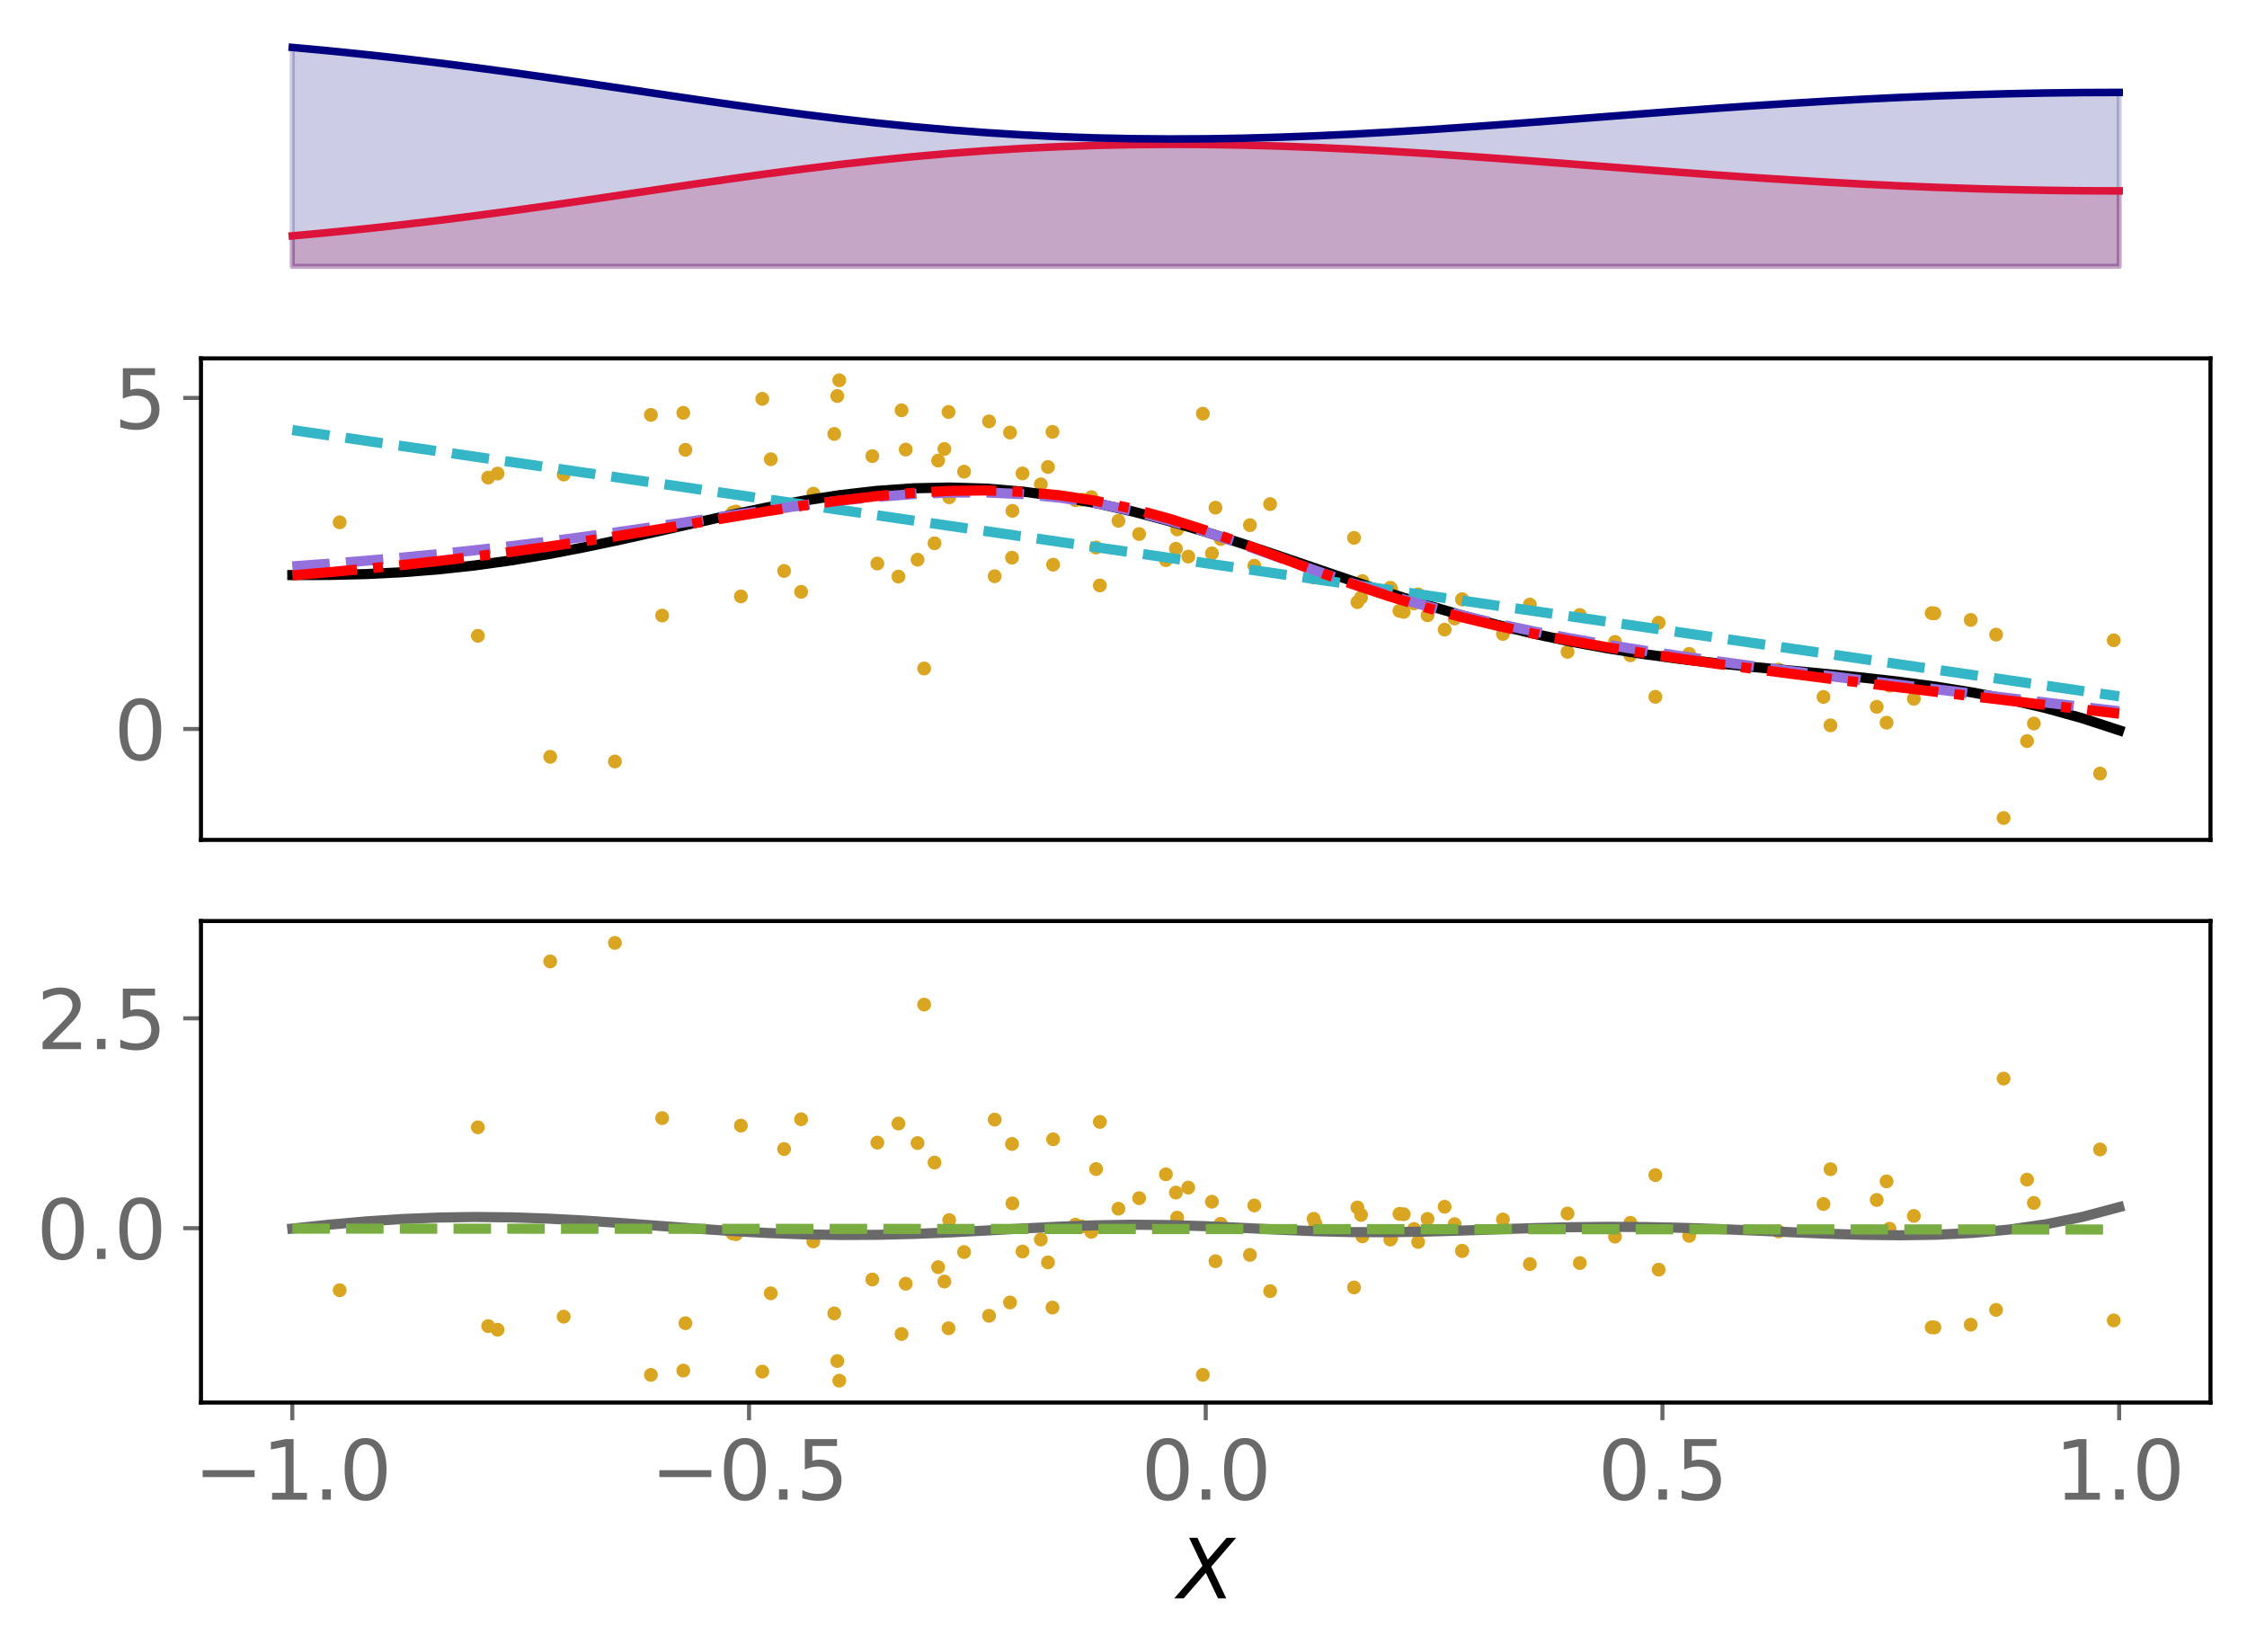 <?xml version="1.0" encoding="utf-8" standalone="no"?>
<!DOCTYPE svg PUBLIC "-//W3C//DTD SVG 1.1//EN"
  "http://www.w3.org/Graphics/SVG/1.1/DTD/svg11.dtd">
<svg xmlns:xlink="http://www.w3.org/1999/xlink" width="443.265pt" height="325.85pt" viewBox="0 0 443.265 325.85" xmlns="http://www.w3.org/2000/svg" version="1.1">
 <defs>
  <style type="text/css">*{stroke-linejoin: round; stroke-linecap: butt}</style>
 </defs>
 <g id="figure_1">
  <g id="patch_1">
   <path d="M 0 325.85 
L 443.265 325.85 
L 443.265 0 
L 0 0 
z
" style="fill: #ffffff"/>
  </g>
  <g id="axes_1">
   <g id="patch_2">
    <path d="M 39.645 54.696 
L 436.065 54.696 
L 436.065 7.2 
L 39.645 7.2 
z
" style="fill: #ffffff"/>
   </g>
   <g id="PolyCollection_1">
    <defs>
     <path id="m69bd13eb06" d="M 57.664 -273.313 
L 57.664 -279.321 
L 64.872 -279.988 
L 72.079 -280.718 
L 79.287 -281.513 
L 86.495 -282.371 
L 93.702 -283.288 
L 100.91 -284.257 
L 108.118 -285.271 
L 115.325 -286.318 
L 122.533 -287.386 
L 129.74 -288.461 
L 136.948 -289.527 
L 144.156 -290.57 
L 151.363 -291.574 
L 158.571 -292.525 
L 165.779 -293.412 
L 172.986 -294.223 
L 180.194 -294.951 
L 187.402 -295.588 
L 194.609 -296.13 
L 201.817 -296.575 
L 209.024 -296.921 
L 216.232 -297.169 
L 223.44 -297.321 
L 230.647 -297.378 
L 237.855 -297.347 
L 245.063 -297.23 
L 252.27 -297.034 
L 259.478 -296.765 
L 266.686 -296.43 
L 273.893 -296.037 
L 281.101 -295.593 
L 288.308 -295.109 
L 295.516 -294.592 
L 302.724 -294.053 
L 309.931 -293.499 
L 317.139 -292.941 
L 324.347 -292.386 
L 331.554 -291.843 
L 338.762 -291.319 
L 345.97 -290.82 
L 353.177 -290.353 
L 360.385 -289.922 
L 367.592 -289.532 
L 374.8 -289.187 
L 382.008 -288.889 
L 389.215 -288.642 
L 396.423 -288.447 
L 403.631 -288.306 
L 410.838 -288.221 
L 418.046 -288.194 
L 418.046 -273.313 
L 418.046 -273.313 
L 410.838 -273.313 
L 403.631 -273.313 
L 396.423 -273.313 
L 389.215 -273.313 
L 382.008 -273.313 
L 374.8 -273.313 
L 367.592 -273.313 
L 360.385 -273.313 
L 353.177 -273.313 
L 345.97 -273.313 
L 338.762 -273.313 
L 331.554 -273.313 
L 324.347 -273.313 
L 317.139 -273.313 
L 309.931 -273.313 
L 302.724 -273.313 
L 295.516 -273.313 
L 288.308 -273.313 
L 281.101 -273.313 
L 273.893 -273.313 
L 266.686 -273.313 
L 259.478 -273.313 
L 252.27 -273.313 
L 245.063 -273.313 
L 237.855 -273.313 
L 230.647 -273.313 
L 223.44 -273.313 
L 216.232 -273.313 
L 209.024 -273.313 
L 201.817 -273.313 
L 194.609 -273.313 
L 187.402 -273.313 
L 180.194 -273.313 
L 172.986 -273.313 
L 165.779 -273.313 
L 158.571 -273.313 
L 151.363 -273.313 
L 144.156 -273.313 
L 136.948 -273.313 
L 129.74 -273.313 
L 122.533 -273.313 
L 115.325 -273.313 
L 108.118 -273.313 
L 100.91 -273.313 
L 93.702 -273.313 
L 86.495 -273.313 
L 79.287 -273.313 
L 72.079 -273.313 
L 64.872 -273.313 
L 57.664 -273.313 
z
" style="stroke: #dc143c; stroke-opacity: 0.2"/>
    </defs>
    <g clip-path="url(#p0ca7d5547d)">
     <use xlink:href="#m69bd13eb06" x="0" y="325.85" style="fill: #dc143c; fill-opacity: 0.2; stroke: #dc143c; stroke-opacity: 0.2"/>
    </g>
   </g>
   <g id="PolyCollection_2">
    <defs>
     <path id="me4ac6c9526" d="M 57.664 -273.313 
L 57.664 -316.491 
L 64.872 -315.825 
L 72.079 -315.094 
L 79.287 -314.299 
L 86.495 -313.442 
L 93.702 -312.525 
L 100.91 -311.556 
L 108.118 -310.542 
L 115.325 -309.495 
L 122.533 -308.427 
L 129.74 -307.352 
L 136.948 -306.285 
L 144.156 -305.243 
L 151.363 -304.239 
L 158.571 -303.287 
L 165.779 -302.4 
L 172.986 -301.589 
L 180.194 -300.862 
L 187.402 -300.224 
L 194.609 -299.682 
L 201.817 -299.238 
L 209.024 -298.891 
L 216.232 -298.644 
L 223.44 -298.492 
L 230.647 -298.434 
L 237.855 -298.466 
L 245.063 -298.582 
L 252.27 -298.779 
L 259.478 -299.048 
L 266.686 -299.383 
L 273.893 -299.776 
L 281.101 -300.219 
L 288.308 -300.704 
L 295.516 -301.22 
L 302.724 -301.76 
L 309.931 -302.313 
L 317.139 -302.871 
L 324.347 -303.426 
L 331.554 -303.969 
L 338.762 -304.494 
L 345.97 -304.992 
L 353.177 -305.46 
L 360.385 -305.89 
L 367.592 -306.28 
L 374.8 -306.626 
L 382.008 -306.923 
L 389.215 -307.171 
L 396.423 -307.366 
L 403.631 -307.507 
L 410.838 -307.591 
L 418.046 -307.619 
L 418.046 -273.313 
L 418.046 -273.313 
L 410.838 -273.313 
L 403.631 -273.313 
L 396.423 -273.313 
L 389.215 -273.313 
L 382.008 -273.313 
L 374.8 -273.313 
L 367.592 -273.313 
L 360.385 -273.313 
L 353.177 -273.313 
L 345.97 -273.313 
L 338.762 -273.313 
L 331.554 -273.313 
L 324.347 -273.313 
L 317.139 -273.313 
L 309.931 -273.313 
L 302.724 -273.313 
L 295.516 -273.313 
L 288.308 -273.313 
L 281.101 -273.313 
L 273.893 -273.313 
L 266.686 -273.313 
L 259.478 -273.313 
L 252.27 -273.313 
L 245.063 -273.313 
L 237.855 -273.313 
L 230.647 -273.313 
L 223.44 -273.313 
L 216.232 -273.313 
L 209.024 -273.313 
L 201.817 -273.313 
L 194.609 -273.313 
L 187.402 -273.313 
L 180.194 -273.313 
L 172.986 -273.313 
L 165.779 -273.313 
L 158.571 -273.313 
L 151.363 -273.313 
L 144.156 -273.313 
L 136.948 -273.313 
L 129.74 -273.313 
L 122.533 -273.313 
L 115.325 -273.313 
L 108.118 -273.313 
L 100.91 -273.313 
L 93.702 -273.313 
L 86.495 -273.313 
L 79.287 -273.313 
L 72.079 -273.313 
L 64.872 -273.313 
L 57.664 -273.313 
z
" style="stroke: #000080; stroke-opacity: 0.2"/>
    </defs>
    <g clip-path="url(#p0ca7d5547d)">
     <use xlink:href="#me4ac6c9526" x="0" y="325.85" style="fill: #000080; fill-opacity: 0.2; stroke: #000080; stroke-opacity: 0.2"/>
    </g>
   </g>
   <g id="matplotlib.axis_1"/>
   <g id="matplotlib.axis_2"/>
   <g id="line2d_1">
    <path d="M 57.664 46.529 
L 64.872 45.862 
L 72.079 45.132 
L 79.287 44.337 
L 86.495 43.479 
L 93.702 42.562 
L 100.91 41.593 
L 108.118 40.579 
L 115.325 39.532 
L 122.533 38.464 
L 129.74 37.389 
L 136.948 36.323 
L 144.156 35.28 
L 151.363 34.276 
L 158.571 33.325 
L 165.779 32.438 
L 172.986 31.627 
L 180.194 30.899 
L 187.402 30.262 
L 194.609 29.72 
L 201.817 29.275 
L 209.024 28.929 
L 216.232 28.681 
L 223.44 28.529 
L 230.647 28.472 
L 237.855 28.503 
L 245.063 28.62 
L 252.27 28.816 
L 259.478 29.085 
L 266.686 29.42 
L 273.893 29.813 
L 281.101 30.257 
L 288.308 30.741 
L 295.516 31.258 
L 302.724 31.797 
L 309.931 32.351 
L 317.139 32.909 
L 324.347 33.464 
L 331.554 34.007 
L 338.762 34.531 
L 345.97 35.03 
L 353.177 35.497 
L 360.385 35.928 
L 367.592 36.318 
L 374.8 36.663 
L 382.008 36.961 
L 389.215 37.208 
L 396.423 37.403 
L 403.631 37.544 
L 410.838 37.629 
L 418.046 37.656 
" clip-path="url(#p0ca7d5547d)" style="fill: none; stroke: #dc143c; stroke-width: 1.5; stroke-linecap: square"/>
   </g>
   <g id="line2d_2">
    <path d="M 57.664 9.359 
L 64.872 10.025 
L 72.079 10.756 
L 79.287 11.551 
L 86.495 12.408 
L 93.702 13.325 
L 100.91 14.294 
L 108.118 15.308 
L 115.325 16.355 
L 122.533 17.423 
L 129.74 18.498 
L 136.948 19.565 
L 144.156 20.607 
L 151.363 21.611 
L 158.571 22.563 
L 165.779 23.45 
L 172.986 24.261 
L 180.194 24.988 
L 187.402 25.626 
L 194.609 26.168 
L 201.817 26.612 
L 209.024 26.959 
L 216.232 27.206 
L 223.44 27.358 
L 230.647 27.416 
L 237.855 27.384 
L 245.063 27.268 
L 252.27 27.071 
L 259.478 26.802 
L 266.686 26.467 
L 273.893 26.074 
L 281.101 25.631 
L 288.308 25.146 
L 295.516 24.63 
L 302.724 24.09 
L 309.931 23.537 
L 317.139 22.979 
L 324.347 22.424 
L 331.554 21.881 
L 338.762 21.356 
L 345.97 20.858 
L 353.177 20.39 
L 360.385 19.96 
L 367.592 19.57 
L 374.8 19.224 
L 382.008 18.927 
L 389.215 18.679 
L 396.423 18.484 
L 403.631 18.343 
L 410.838 18.259 
L 418.046 18.231 
" clip-path="url(#p0ca7d5547d)" style="fill: none; stroke: #000080; stroke-width: 1.5; stroke-linecap: square"/>
   </g>
  </g>
  <g id="axes_2">
   <g id="patch_3">
    <path d="M 39.645 165.688 
L 436.065 165.688 
L 436.065 70.696 
L 39.645 70.696 
z
" style="fill: #ffffff"/>
   </g>
   <g id="PathCollection_1">
    <defs>
     <path id="maf92c3c860" d="M 0 0.866 
C 0.23 0.866 0.45 0.775 0.612 0.612 
C 0.775 0.45 0.866 0.23 0.866 0 
C 0.866 -0.23 0.775 -0.45 0.612 -0.612 
C 0.45 -0.775 0.23 -0.866 0 -0.866 
C -0.23 -0.866 -0.45 -0.775 -0.612 -0.612 
C -0.775 -0.45 -0.866 -0.23 -0.866 0 
C -0.866 0.23 -0.775 0.45 -0.612 0.612 
C -0.45 0.775 -0.23 0.866 0 0.866 
z
" style="stroke: #daa520"/>
    </defs>
    <g clip-path="url(#p91555610b4)">
     <use xlink:href="#maf92c3c860" x="186.298" y="88.571" style="fill: #daa520; stroke: #daa520"/>
     <use xlink:href="#maf92c3c860" x="146.156" y="117.652" style="fill: #daa520; stroke: #daa520"/>
     <use xlink:href="#maf92c3c860" x="234.411" y="109.795" style="fill: #daa520; stroke: #daa520"/>
     <use xlink:href="#maf92c3c860" x="213.434" y="98.594" style="fill: #daa520; stroke: #daa520"/>
     <use xlink:href="#maf92c3c860" x="177.236" y="113.74" style="fill: #daa520; stroke: #daa520"/>
     <use xlink:href="#maf92c3c860" x="199.248" y="85.329" style="fill: #daa520; stroke: #daa520"/>
     <use xlink:href="#maf92c3c860" x="229.996" y="110.504" style="fill: #daa520; stroke: #daa520"/>
     <use xlink:href="#maf92c3c860" x="178.672" y="88.691" style="fill: #daa520; stroke: #daa520"/>
     <use xlink:href="#maf92c3c860" x="232.225" y="104.438" style="fill: #daa520; stroke: #daa520"/>
     <use xlink:href="#maf92c3c860" x="185.067" y="90.858" style="fill: #daa520; stroke: #daa520"/>
     <use xlink:href="#maf92c3c860" x="240.804" y="106.334" style="fill: #daa520; stroke: #daa520"/>
     <use xlink:href="#maf92c3c860" x="154.679" y="112.632" style="fill: #daa520; stroke: #daa520"/>
     <use xlink:href="#maf92c3c860" x="206.734" y="92.124" style="fill: #daa520; stroke: #daa520"/>
     <use xlink:href="#maf92c3c860" x="247.434" y="111.607" style="fill: #daa520; stroke: #daa520"/>
     <use xlink:href="#maf92c3c860" x="377.546" y="137.856" style="fill: #daa520; stroke: #daa520"/>
     <use xlink:href="#maf92c3c860" x="128.401" y="81.841" style="fill: #daa520; stroke: #daa520"/>
     <use xlink:href="#maf92c3c860" x="160.446" y="97.385" style="fill: #daa520; stroke: #daa520"/>
     <use xlink:href="#maf92c3c860" x="205.317" y="95.543" style="fill: #daa520; stroke: #daa520"/>
     <use xlink:href="#maf92c3c860" x="259.137" y="113.922" style="fill: #daa520; stroke: #daa520"/>
     <use xlink:href="#maf92c3c860" x="190.182" y="93.047" style="fill: #daa520; stroke: #daa520"/>
     <use xlink:href="#maf92c3c860" x="359.718" y="137.492" style="fill: #daa520; stroke: #daa520"/>
     <use xlink:href="#maf92c3c860" x="177.846" y="80.937" style="fill: #daa520; stroke: #daa520"/>
     <use xlink:href="#maf92c3c860" x="215.287" y="98.07" style="fill: #daa520; stroke: #daa520"/>
     <use xlink:href="#maf92c3c860" x="145.197" y="100.909" style="fill: #daa520; stroke: #daa520"/>
     <use xlink:href="#maf92c3c860" x="381.064" y="120.951" style="fill: #daa520; stroke: #daa520"/>
     <use xlink:href="#maf92c3c860" x="184.353" y="107.175" style="fill: #daa520; stroke: #daa520"/>
     <use xlink:href="#maf92c3c860" x="134.793" y="81.44" style="fill: #daa520; stroke: #daa520"/>
     <use xlink:href="#maf92c3c860" x="388.767" y="122.294" style="fill: #daa520; stroke: #daa520"/>
     <use xlink:href="#maf92c3c860" x="372.164" y="142.567" style="fill: #daa520; stroke: #daa520"/>
     <use xlink:href="#maf92c3c860" x="220.632" y="102.739" style="fill: #daa520; stroke: #daa520"/>
     <use xlink:href="#maf92c3c860" x="401.217" y="142.731" style="fill: #daa520; stroke: #daa520"/>
     <use xlink:href="#maf92c3c860" x="165.175" y="78.12" style="fill: #daa520; stroke: #daa520"/>
     <use xlink:href="#maf92c3c860" x="199.641" y="110.013" style="fill: #daa520; stroke: #daa520"/>
     <use xlink:href="#maf92c3c860" x="182.305" y="131.871" style="fill: #daa520; stroke: #daa520"/>
     <use xlink:href="#maf92c3c860" x="350.86" y="132.086" style="fill: #daa520; stroke: #daa520"/>
     <use xlink:href="#maf92c3c860" x="164.578" y="85.608" style="fill: #daa520; stroke: #daa520"/>
     <use xlink:href="#maf92c3c860" x="267.774" y="118.782" style="fill: #daa520; stroke: #daa520"/>
     <use xlink:href="#maf92c3c860" x="152.053" y="90.595" style="fill: #daa520; stroke: #daa520"/>
     <use xlink:href="#maf92c3c860" x="381.597" y="120.992" style="fill: #daa520; stroke: #daa520"/>
     <use xlink:href="#maf92c3c860" x="286.949" y="122.017" style="fill: #daa520; stroke: #daa520"/>
     <use xlink:href="#maf92c3c860" x="207.746" y="111.39" style="fill: #daa520; stroke: #daa520"/>
     <use xlink:href="#maf92c3c860" x="130.624" y="121.429" style="fill: #daa520; stroke: #daa520"/>
     <use xlink:href="#maf92c3c860" x="274.441" y="116.241" style="fill: #daa520; stroke: #daa520"/>
     <use xlink:href="#maf92c3c860" x="268.495" y="117.877" style="fill: #daa520; stroke: #daa520"/>
     <use xlink:href="#maf92c3c860" x="155.059" y="99.812" style="fill: #daa520; stroke: #daa520"/>
     <use xlink:href="#maf92c3c860" x="288.458" y="118.238" style="fill: #daa520; stroke: #daa520"/>
     <use xlink:href="#maf92c3c860" x="201.709" y="93.392" style="fill: #daa520; stroke: #daa520"/>
     <use xlink:href="#maf92c3c860" x="239.78" y="100.146" style="fill: #daa520; stroke: #daa520"/>
     <use xlink:href="#maf92c3c860" x="216.227" y="108.013" style="fill: #daa520; stroke: #daa520"/>
     <use xlink:href="#maf92c3c860" x="173.072" y="111.169" style="fill: #daa520; stroke: #daa520"/>
     <use xlink:href="#maf92c3c860" x="231.97" y="108.255" style="fill: #daa520; stroke: #daa520"/>
     <use xlink:href="#maf92c3c860" x="278.944" y="119.028" style="fill: #daa520; stroke: #daa520"/>
     <use xlink:href="#maf92c3c860" x="158.034" y="116.753" style="fill: #daa520; stroke: #daa520"/>
     <use xlink:href="#maf92c3c860" x="250.556" y="99.443" style="fill: #daa520; stroke: #daa520"/>
     <use xlink:href="#maf92c3c860" x="224.718" y="105.345" style="fill: #daa520; stroke: #daa520"/>
     <use xlink:href="#maf92c3c860" x="393.768" y="125.193" style="fill: #daa520; stroke: #daa520"/>
     <use xlink:href="#maf92c3c860" x="144.526" y="101.129" style="fill: #daa520; stroke: #daa520"/>
     <use xlink:href="#maf92c3c860" x="333.218" y="128.991" style="fill: #daa520; stroke: #daa520"/>
     <use xlink:href="#maf92c3c860" x="296.478" y="125.056" style="fill: #daa520; stroke: #daa520"/>
     <use xlink:href="#maf92c3c860" x="187.247" y="98.1" style="fill: #daa520; stroke: #daa520"/>
     <use xlink:href="#maf92c3c860" x="207.624" y="85.189" style="fill: #daa520; stroke: #daa520"/>
     <use xlink:href="#maf92c3c860" x="361.1" y="143.085" style="fill: #daa520; stroke: #daa520"/>
     <use xlink:href="#maf92c3c860" x="67.008" y="103.037" style="fill: #daa520; stroke: #daa520"/>
     <use xlink:href="#maf92c3c860" x="281.613" y="121.377" style="fill: #daa520; stroke: #daa520"/>
     <use xlink:href="#maf92c3c860" x="246.574" y="103.593" style="fill: #daa520; stroke: #daa520"/>
     <use xlink:href="#maf92c3c860" x="284.981" y="124.202" style="fill: #daa520; stroke: #daa520"/>
     <use xlink:href="#maf92c3c860" x="318.594" y="126.629" style="fill: #daa520; stroke: #daa520"/>
     <use xlink:href="#maf92c3c860" x="165.562" y="75.014" style="fill: #daa520; stroke: #daa520"/>
     <use xlink:href="#maf92c3c860" x="414.274" y="152.598" style="fill: #daa520; stroke: #daa520"/>
     <use xlink:href="#maf92c3c860" x="237.279" y="81.605" style="fill: #daa520; stroke: #daa520"/>
     <use xlink:href="#maf92c3c860" x="195.102" y="83.128" style="fill: #daa520; stroke: #daa520"/>
     <use xlink:href="#maf92c3c860" x="267.115" y="106.107" style="fill: #daa520; stroke: #daa520"/>
     <use xlink:href="#maf92c3c860" x="98.157" y="93.42" style="fill: #daa520; stroke: #daa520"/>
     <use xlink:href="#maf92c3c860" x="268.763" y="114.627" style="fill: #daa520; stroke: #daa520"/>
     <use xlink:href="#maf92c3c860" x="216.967" y="115.49" style="fill: #daa520; stroke: #daa520"/>
     <use xlink:href="#maf92c3c860" x="196.223" y="113.676" style="fill: #daa520; stroke: #daa520"/>
     <use xlink:href="#maf92c3c860" x="279.759" y="117.249" style="fill: #daa520; stroke: #daa520"/>
     <use xlink:href="#maf92c3c860" x="321.625" y="129.269" style="fill: #daa520; stroke: #daa520"/>
     <use xlink:href="#maf92c3c860" x="94.27" y="125.422" style="fill: #daa520; stroke: #daa520"/>
     <use xlink:href="#maf92c3c860" x="199.717" y="100.772" style="fill: #daa520; stroke: #daa520"/>
     <use xlink:href="#maf92c3c860" x="288.408" y="118.237" style="fill: #daa520; stroke: #daa520"/>
     <use xlink:href="#maf92c3c860" x="164.827" y="98.301" style="fill: #daa520; stroke: #daa520"/>
     <use xlink:href="#maf92c3c860" x="326.555" y="137.462" style="fill: #daa520; stroke: #daa520"/>
     <use xlink:href="#maf92c3c860" x="309.229" y="128.588" style="fill: #daa520; stroke: #daa520"/>
     <use xlink:href="#maf92c3c860" x="96.307" y="94.223" style="fill: #daa520; stroke: #daa520"/>
     <use xlink:href="#maf92c3c860" x="150.378" y="78.679" style="fill: #daa520; stroke: #daa520"/>
     <use xlink:href="#maf92c3c860" x="187.114" y="81.269" style="fill: #daa520; stroke: #daa520"/>
     <use xlink:href="#maf92c3c860" x="370.222" y="139.439" style="fill: #daa520; stroke: #daa520"/>
     <use xlink:href="#maf92c3c860" x="108.539" y="149.294" style="fill: #daa520; stroke: #daa520"/>
     <use xlink:href="#maf92c3c860" x="372.746" y="135.275" style="fill: #daa520; stroke: #daa520"/>
     <use xlink:href="#maf92c3c860" x="311.651" y="121.32" style="fill: #daa520; stroke: #daa520"/>
     <use xlink:href="#maf92c3c860" x="135.213" y="88.741" style="fill: #daa520; stroke: #daa520"/>
     <use xlink:href="#maf92c3c860" x="276.913" y="120.707" style="fill: #daa520; stroke: #daa520"/>
     <use xlink:href="#maf92c3c860" x="395.252" y="161.37" style="fill: #daa520; stroke: #daa520"/>
     <use xlink:href="#maf92c3c860" x="121.304" y="150.219" style="fill: #daa520; stroke: #daa520"/>
     <use xlink:href="#maf92c3c860" x="399.871" y="146.19" style="fill: #daa520; stroke: #daa520"/>
     <use xlink:href="#maf92c3c860" x="259.464" y="113.314" style="fill: #daa520; stroke: #daa520"/>
     <use xlink:href="#maf92c3c860" x="111.198" y="93.621" style="fill: #daa520; stroke: #daa520"/>
     <use xlink:href="#maf92c3c860" x="181.002" y="110.408" style="fill: #daa520; stroke: #daa520"/>
     <use xlink:href="#maf92c3c860" x="327.206" y="122.844" style="fill: #daa520; stroke: #daa520"/>
     <use xlink:href="#maf92c3c860" x="416.976" y="126.308" style="fill: #daa520; stroke: #daa520"/>
     <use xlink:href="#maf92c3c860" x="276.064" y="120.506" style="fill: #daa520; stroke: #daa520"/>
     <use xlink:href="#maf92c3c860" x="172.084" y="89.976" style="fill: #daa520; stroke: #daa520"/>
     <use xlink:href="#maf92c3c860" x="274.268" y="115.937" style="fill: #daa520; stroke: #daa520"/>
     <use xlink:href="#maf92c3c860" x="239.075" y="109.161" style="fill: #daa520; stroke: #daa520"/>
     <use xlink:href="#maf92c3c860" x="301.797" y="119.26" style="fill: #daa520; stroke: #daa520"/>
     <use xlink:href="#maf92c3c860" x="212.157" y="98.684" style="fill: #daa520; stroke: #daa520"/>
    </g>
   </g>
   <g id="matplotlib.axis_3"/>
   <g id="matplotlib.axis_4">
    <g id="ytick_1">
     <g id="line2d_3">
      <defs>
       <path id="me420d504cd" d="M 0 0 
L -3.5 0 
" style="stroke: #696969; stroke-width: 0.8"/>
      </defs>
      <g>
       <use xlink:href="#me420d504cd" x="39.645" y="143.809" style="fill: #696969; stroke: #696969; stroke-width: 0.8"/>
      </g>
     </g>
     <g id="text_1">
      <!-- 0 -->
      <g style="fill: #696969" transform="translate(22.465 149.887) scale(0.16 -0.16)">
       <defs>
        <path id="DejaVuSans-30" d="M 2034 4250 
Q 1547 4250 1301 3770 
Q 1056 3291 1056 2328 
Q 1056 1369 1301 889 
Q 1547 409 2034 409 
Q 2525 409 2770 889 
Q 3016 1369 3016 2328 
Q 3016 3291 2770 3770 
Q 2525 4250 2034 4250 
z
M 2034 4750 
Q 2819 4750 3233 4129 
Q 3647 3509 3647 2328 
Q 3647 1150 3233 529 
Q 2819 -91 2034 -91 
Q 1250 -91 836 529 
Q 422 1150 422 2328 
Q 422 3509 836 4129 
Q 1250 4750 2034 4750 
z
" transform="scale(0.016)"/>
       </defs>
       <use xlink:href="#DejaVuSans-30"/>
      </g>
     </g>
    </g>
    <g id="ytick_2">
     <g id="line2d_4">
      <g>
       <use xlink:href="#me420d504cd" x="39.645" y="78.499" style="fill: #696969; stroke: #696969; stroke-width: 0.8"/>
      </g>
     </g>
     <g id="text_2">
      <!-- 5 -->
      <g style="fill: #696969" transform="translate(22.465 84.578) scale(0.16 -0.16)">
       <defs>
        <path id="DejaVuSans-35" d="M 691 4666 
L 3169 4666 
L 3169 4134 
L 1269 4134 
L 1269 2991 
Q 1406 3038 1543 3061 
Q 1681 3084 1819 3084 
Q 2600 3084 3056 2656 
Q 3513 2228 3513 1497 
Q 3513 744 3044 326 
Q 2575 -91 1722 -91 
Q 1428 -91 1123 -41 
Q 819 9 494 109 
L 494 744 
Q 775 591 1075 516 
Q 1375 441 1709 441 
Q 2250 441 2565 725 
Q 2881 1009 2881 1497 
Q 2881 1984 2565 2268 
Q 2250 2553 1709 2553 
Q 1456 2553 1204 2497 
Q 953 2441 691 2322 
L 691 4666 
z
" transform="scale(0.016)"/>
       </defs>
       <use xlink:href="#DejaVuSans-35"/>
      </g>
     </g>
    </g>
   </g>
   <g id="line2d_5">
    <path d="M 57.664 113.441 
L 64.872 113.424 
L 72.079 113.251 
L 79.287 112.892 
L 86.495 112.325 
L 93.702 111.539 
L 100.91 110.536 
L 108.118 109.33 
L 115.325 107.947 
L 122.533 106.428 
L 129.74 104.823 
L 136.948 103.189 
L 144.156 101.591 
L 151.363 100.094 
L 158.571 98.762 
L 165.779 97.657 
L 172.986 96.83 
L 180.194 96.324 
L 187.402 96.171 
L 194.609 96.389 
L 201.817 96.984 
L 209.024 97.948 
L 216.232 99.262 
L 223.44 100.893 
L 230.647 102.801 
L 237.855 104.934 
L 245.063 107.238 
L 252.27 109.653 
L 259.478 112.118 
L 266.686 114.574 
L 273.893 116.966 
L 281.101 119.245 
L 288.308 121.37 
L 295.516 123.312 
L 302.724 125.052 
L 309.931 126.583 
L 317.139 127.908 
L 324.347 129.042 
L 331.554 130.011 
L 338.762 130.846 
L 345.97 131.586 
L 353.177 132.274 
L 360.385 132.958 
L 367.592 133.685 
L 374.8 134.506 
L 382.008 135.47 
L 389.215 136.626 
L 396.423 138.022 
L 403.631 139.701 
L 410.838 141.704 
L 418.046 144.065 
" clip-path="url(#p91555610b4)" style="fill: none; stroke: #000000; stroke-width: 2; stroke-linecap: square"/>
   </g>
   <g id="line2d_6">
    <path d="M 57.664 84.837 
L 64.872 85.887 
L 72.079 86.938 
L 79.287 87.989 
L 86.495 89.039 
L 93.702 90.09 
L 100.91 91.14 
L 108.118 92.191 
L 115.325 93.242 
L 122.533 94.292 
L 129.74 95.343 
L 136.948 96.394 
L 144.156 97.444 
L 151.363 98.495 
L 158.571 99.545 
L 165.779 100.596 
L 172.986 101.647 
L 180.194 102.697 
L 187.402 103.748 
L 194.609 104.799 
L 201.817 105.849 
L 209.024 106.9 
L 216.232 107.95 
L 223.44 109.001 
L 230.647 110.052 
L 237.855 111.102 
L 245.063 112.153 
L 252.27 113.204 
L 259.478 114.254 
L 266.686 115.305 
L 273.893 116.355 
L 281.101 117.406 
L 288.308 118.457 
L 295.516 119.507 
L 302.724 120.558 
L 309.931 121.609 
L 317.139 122.659 
L 324.347 123.71 
L 331.554 124.76 
L 338.762 125.811 
L 345.97 126.862 
L 353.177 127.912 
L 360.385 128.963 
L 367.592 130.014 
L 374.8 131.064 
L 382.008 132.115 
L 389.215 133.165 
L 396.423 134.216 
L 403.631 135.267 
L 410.838 136.317 
L 418.046 137.368 
" clip-path="url(#p91555610b4)" style="fill: none; stroke-dasharray: 7.4,3.2; stroke-dashoffset: 0; stroke: #34b6c6; stroke-width: 2"/>
   </g>
   <g id="line2d_7">
    <path d="M 57.664 111.727 
L 64.872 111.207 
L 72.079 110.633 
L 79.287 110.001 
L 86.495 109.308 
L 93.702 108.55 
L 100.91 107.727 
L 108.118 106.838 
L 115.325 105.887 
L 122.533 104.882 
L 129.74 103.833 
L 136.948 102.758 
L 144.156 101.681 
L 151.363 100.63 
L 158.571 99.642 
L 165.779 98.757 
L 172.986 98.018 
L 180.194 97.474 
L 187.402 97.171 
L 194.609 97.157 
L 201.817 97.478 
L 209.024 98.172 
L 216.232 99.269 
L 223.44 100.776 
L 230.647 102.672 
L 237.855 104.899 
L 245.063 107.366 
L 252.27 109.956 
L 259.478 112.549 
L 266.686 115.042 
L 273.893 117.363 
L 281.101 119.476 
L 288.308 121.373 
L 295.516 123.068 
L 302.724 124.585 
L 309.931 125.952 
L 317.139 127.199 
L 324.347 128.35 
L 331.554 129.428 
L 338.762 130.448 
L 345.97 131.427 
L 353.177 132.374 
L 360.385 133.298 
L 367.592 134.205 
L 374.8 135.099 
L 382.008 135.985 
L 389.215 136.863 
L 396.423 137.735 
L 403.631 138.601 
L 410.838 139.46 
L 418.046 140.313 
" clip-path="url(#p91555610b4)" style="fill: none; stroke-dasharray: 7.4,3.2; stroke-dashoffset: 0; stroke: #9370db; stroke-width: 2"/>
   </g>
   <g id="line2d_8">
    <path d="M 57.664 113.5 
L 64.872 112.882 
L 72.079 112.207 
L 79.287 111.469 
L 86.495 110.666 
L 93.702 109.794 
L 100.91 108.852 
L 108.118 107.841 
L 115.325 106.763 
L 122.533 105.627 
L 129.74 104.445 
L 136.948 103.235 
L 144.156 102.022 
L 151.363 100.838 
L 158.571 99.721 
L 165.779 98.713 
L 172.986 97.862 
L 180.194 97.217 
L 187.402 96.83 
L 194.609 96.751 
L 201.817 97.029 
L 209.024 97.706 
L 216.232 98.812 
L 223.44 100.355 
L 230.647 102.312 
L 237.855 104.623 
L 245.063 107.19 
L 252.27 109.887 
L 259.478 112.588 
L 266.686 115.182 
L 273.893 117.593 
L 281.101 119.782 
L 288.308 121.741 
L 295.516 123.484 
L 302.724 125.037 
L 309.931 126.432 
L 317.139 127.697 
L 324.347 128.861 
L 331.554 129.945 
L 338.762 130.97 
L 345.97 131.949 
L 353.177 132.895 
L 360.385 133.816 
L 367.592 134.719 
L 374.8 135.609 
L 382.008 136.49 
L 389.215 137.362 
L 396.423 138.228 
L 403.631 139.087 
L 410.838 139.939 
L 418.046 140.785 
" clip-path="url(#p91555610b4)" style="fill: none; stroke-dasharray: 12.8,3.2,2,3.2; stroke-dashoffset: 0; stroke: #ff0000; stroke-width: 2"/>
   </g>
   <g id="patch_4">
    <path d="M 39.645 165.688 
L 39.645 70.696 
" style="fill: none; stroke: #000000; stroke-width: 0.8; stroke-linejoin: miter; stroke-linecap: square"/>
   </g>
   <g id="patch_5">
    <path d="M 436.065 165.688 
L 436.065 70.696 
" style="fill: none; stroke: #000000; stroke-width: 0.8; stroke-linejoin: miter; stroke-linecap: square"/>
   </g>
   <g id="patch_6">
    <path d="M 39.645 165.688 
L 436.065 165.688 
" style="fill: none; stroke: #000000; stroke-width: 0.8; stroke-linejoin: miter; stroke-linecap: square"/>
   </g>
   <g id="patch_7">
    <path d="M 39.645 70.696 
L 436.065 70.696 
" style="fill: none; stroke: #000000; stroke-width: 0.8; stroke-linejoin: miter; stroke-linecap: square"/>
   </g>
  </g>
  <g id="axes_3">
   <g id="patch_8">
    <path d="M 39.645 276.68 
L 436.065 276.68 
L 436.065 181.688 
L 39.645 181.688 
z
" style="fill: #ffffff"/>
   </g>
   <g id="PathCollection_2">
    <g clip-path="url(#p90f5eba331)">
     <use xlink:href="#maf92c3c860" x="186.298" y="252.805" style="fill: #daa520; stroke: #daa520"/>
     <use xlink:href="#maf92c3c860" x="146.156" y="222.048" style="fill: #daa520; stroke: #daa520"/>
     <use xlink:href="#maf92c3c860" x="234.411" y="234.279" style="fill: #daa520; stroke: #daa520"/>
     <use xlink:href="#maf92c3c860" x="213.434" y="241.95" style="fill: #daa520; stroke: #daa520"/>
     <use xlink:href="#maf92c3c860" x="177.236" y="221.638" style="fill: #daa520; stroke: #daa520"/>
     <use xlink:href="#maf92c3c860" x="199.248" y="256.935" style="fill: #daa520; stroke: #daa520"/>
     <use xlink:href="#maf92c3c860" x="229.996" y="231.655" style="fill: #daa520; stroke: #daa520"/>
     <use xlink:href="#maf92c3c860" x="178.672" y="253.24" style="fill: #daa520; stroke: #daa520"/>
     <use xlink:href="#maf92c3c860" x="232.225" y="240.196" style="fill: #daa520; stroke: #daa520"/>
     <use xlink:href="#maf92c3c860" x="185.067" y="249.974" style="fill: #daa520; stroke: #daa520"/>
     <use xlink:href="#maf92c3c860" x="240.804" y="241.416" style="fill: #daa520; stroke: #daa520"/>
     <use xlink:href="#maf92c3c860" x="154.679" y="226.669" style="fill: #daa520; stroke: #daa520"/>
     <use xlink:href="#maf92c3c860" x="206.734" y="249.03" style="fill: #daa520; stroke: #daa520"/>
     <use xlink:href="#maf92c3c860" x="247.434" y="237.799" style="fill: #daa520; stroke: #daa520"/>
     <use xlink:href="#maf92c3c860" x="377.546" y="239.863" style="fill: #daa520; stroke: #daa520"/>
     <use xlink:href="#maf92c3c860" x="128.401" y="271.221" style="fill: #daa520; stroke: #daa520"/>
     <use xlink:href="#maf92c3c860" x="160.446" y="244.897" style="fill: #daa520; stroke: #daa520"/>
     <use xlink:href="#maf92c3c860" x="205.317" y="244.519" style="fill: #daa520; stroke: #daa520"/>
     <use xlink:href="#maf92c3c860" x="259.137" y="240.434" style="fill: #daa520; stroke: #daa520"/>
     <use xlink:href="#maf92c3c860" x="190.182" y="246.992" style="fill: #daa520; stroke: #daa520"/>
     <use xlink:href="#maf92c3c860" x="359.718" y="237.517" style="fill: #daa520; stroke: #daa520"/>
     <use xlink:href="#maf92c3c860" x="177.846" y="263.155" style="fill: #daa520; stroke: #daa520"/>
     <use xlink:href="#maf92c3c860" x="215.287" y="243.009" style="fill: #daa520; stroke: #daa520"/>
     <use xlink:href="#maf92c3c860" x="145.197" y="243.476" style="fill: #daa520; stroke: #daa520"/>
     <use xlink:href="#maf92c3c860" x="381.064" y="261.837" style="fill: #daa520; stroke: #daa520"/>
     <use xlink:href="#maf92c3c860" x="184.353" y="229.334" style="fill: #daa520; stroke: #daa520"/>
     <use xlink:href="#maf92c3c860" x="134.793" y="270.374" style="fill: #daa520; stroke: #daa520"/>
     <use xlink:href="#maf92c3c860" x="388.767" y="261.316" style="fill: #daa520; stroke: #daa520"/>
     <use xlink:href="#maf92c3c860" x="372.164" y="233.053" style="fill: #daa520; stroke: #daa520"/>
     <use xlink:href="#maf92c3c860" x="220.632" y="238.434" style="fill: #daa520; stroke: #daa520"/>
     <use xlink:href="#maf92c3c860" x="401.217" y="237.3" style="fill: #daa520; stroke: #daa520"/>
     <use xlink:href="#maf92c3c860" x="165.175" y="268.489" style="fill: #daa520; stroke: #daa520"/>
     <use xlink:href="#maf92c3c860" x="199.641" y="225.668" style="fill: #daa520; stroke: #daa520"/>
     <use xlink:href="#maf92c3c860" x="182.305" y="198.174" style="fill: #daa520; stroke: #daa520"/>
     <use xlink:href="#maf92c3c860" x="350.86" y="242.928" style="fill: #daa520; stroke: #daa520"/>
     <use xlink:href="#maf92c3c860" x="164.578" y="259.097" style="fill: #daa520; stroke: #daa520"/>
     <use xlink:href="#maf92c3c860" x="267.774" y="238.198" style="fill: #daa520; stroke: #daa520"/>
     <use xlink:href="#maf92c3c860" x="152.053" y="255.13" style="fill: #daa520; stroke: #daa520"/>
     <use xlink:href="#maf92c3c860" x="381.597" y="261.867" style="fill: #daa520; stroke: #daa520"/>
     <use xlink:href="#maf92c3c860" x="286.949" y="241.487" style="fill: #daa520; stroke: #daa520"/>
     <use xlink:href="#maf92c3c860" x="207.746" y="224.747" style="fill: #daa520; stroke: #daa520"/>
     <use xlink:href="#maf92c3c860" x="130.624" y="220.567" style="fill: #daa520; stroke: #daa520"/>
     <use xlink:href="#maf92c3c860" x="274.441" y="244.219" style="fill: #daa520; stroke: #daa520"/>
     <use xlink:href="#maf92c3c860" x="268.495" y="239.66" style="fill: #daa520; stroke: #daa520"/>
     <use xlink:href="#maf92c3c860" x="155.059" y="242.845" style="fill: #daa520; stroke: #daa520"/>
     <use xlink:href="#maf92c3c860" x="288.458" y="246.772" style="fill: #daa520; stroke: #daa520"/>
     <use xlink:href="#maf92c3c860" x="201.709" y="246.886" style="fill: #daa520; stroke: #daa520"/>
     <use xlink:href="#maf92c3c860" x="239.78" y="248.803" style="fill: #daa520; stroke: #daa520"/>
     <use xlink:href="#maf92c3c860" x="216.227" y="230.619" style="fill: #daa520; stroke: #daa520"/>
     <use xlink:href="#maf92c3c860" x="173.072" y="225.403" style="fill: #daa520; stroke: #daa520"/>
     <use xlink:href="#maf92c3c860" x="231.97" y="235.257" style="fill: #daa520; stroke: #daa520"/>
     <use xlink:href="#maf92c3c860" x="278.944" y="242.44" style="fill: #daa520; stroke: #daa520"/>
     <use xlink:href="#maf92c3c860" x="158.034" y="220.794" style="fill: #daa520; stroke: #daa520"/>
     <use xlink:href="#maf92c3c860" x="250.556" y="254.704" style="fill: #daa520; stroke: #daa520"/>
     <use xlink:href="#maf92c3c860" x="224.718" y="236.361" style="fill: #daa520; stroke: #daa520"/>
     <use xlink:href="#maf92c3c860" x="393.768" y="258.404" style="fill: #daa520; stroke: #daa520"/>
     <use xlink:href="#maf92c3c860" x="144.526" y="243.338" style="fill: #daa520; stroke: #daa520"/>
     <use xlink:href="#maf92c3c860" x="333.218" y="243.799" style="fill: #daa520; stroke: #daa520"/>
     <use xlink:href="#maf92c3c860" x="296.478" y="240.566" style="fill: #daa520; stroke: #daa520"/>
     <use xlink:href="#maf92c3c860" x="187.247" y="240.68" style="fill: #daa520; stroke: #daa520"/>
     <use xlink:href="#maf92c3c860" x="207.624" y="257.944" style="fill: #daa520; stroke: #daa520"/>
     <use xlink:href="#maf92c3c860" x="361.1" y="230.648" style="fill: #daa520; stroke: #daa520"/>
     <use xlink:href="#maf92c3c860" x="67.008" y="254.518" style="fill: #daa520; stroke: #daa520"/>
     <use xlink:href="#maf92c3c860" x="281.613" y="240.448" style="fill: #daa520; stroke: #daa520"/>
     <use xlink:href="#maf92c3c860" x="246.574" y="247.552" style="fill: #daa520; stroke: #daa520"/>
     <use xlink:href="#maf92c3c860" x="284.981" y="238.053" style="fill: #daa520; stroke: #daa520"/>
     <use xlink:href="#maf92c3c860" x="318.594" y="243.945" style="fill: #daa520; stroke: #daa520"/>
     <use xlink:href="#maf92c3c860" x="165.562" y="272.362" style="fill: #daa520; stroke: #daa520"/>
     <use xlink:href="#maf92c3c860" x="414.274" y="226.749" style="fill: #daa520; stroke: #daa520"/>
     <use xlink:href="#maf92c3c860" x="237.279" y="271.215" style="fill: #daa520; stroke: #daa520"/>
     <use xlink:href="#maf92c3c860" x="195.102" y="259.563" style="fill: #daa520; stroke: #daa520"/>
     <use xlink:href="#maf92c3c860" x="267.115" y="253.977" style="fill: #daa520; stroke: #daa520"/>
     <use xlink:href="#maf92c3c860" x="98.157" y="262.314" style="fill: #daa520; stroke: #daa520"/>
     <use xlink:href="#maf92c3c860" x="268.763" y="243.896" style="fill: #daa520; stroke: #daa520"/>
     <use xlink:href="#maf92c3c860" x="216.967" y="221.315" style="fill: #daa520; stroke: #daa520"/>
     <use xlink:href="#maf92c3c860" x="196.223" y="220.866" style="fill: #daa520; stroke: #daa520"/>
     <use xlink:href="#maf92c3c860" x="279.759" y="245" style="fill: #daa520; stroke: #daa520"/>
     <use xlink:href="#maf92c3c860" x="321.625" y="241.223" style="fill: #daa520; stroke: #daa520"/>
     <use xlink:href="#maf92c3c860" x="94.27" y="222.382" style="fill: #daa520; stroke: #daa520"/>
     <use xlink:href="#maf92c3c860" x="199.717" y="237.387" style="fill: #daa520; stroke: #daa520"/>
     <use xlink:href="#maf92c3c860" x="288.408" y="246.758" style="fill: #daa520; stroke: #daa520"/>
     <use xlink:href="#maf92c3c860" x="164.827" y="242.964" style="fill: #daa520; stroke: #daa520"/>
     <use xlink:href="#maf92c3c860" x="326.555" y="231.81" style="fill: #daa520; stroke: #daa520"/>
     <use xlink:href="#maf92c3c860" x="309.229" y="239.386" style="fill: #daa520; stroke: #daa520"/>
     <use xlink:href="#maf92c3c860" x="96.307" y="261.602" style="fill: #daa520; stroke: #daa520"/>
     <use xlink:href="#maf92c3c860" x="150.378" y="270.576" style="fill: #daa520; stroke: #daa520"/>
     <use xlink:href="#maf92c3c860" x="187.114" y="262.022" style="fill: #daa520; stroke: #daa520"/>
     <use xlink:href="#maf92c3c860" x="370.222" y="236.715" style="fill: #daa520; stroke: #daa520"/>
     <use xlink:href="#maf92c3c860" x="108.539" y="189.658" style="fill: #daa520; stroke: #daa520"/>
     <use xlink:href="#maf92c3c860" x="372.746" y="242.388" style="fill: #daa520; stroke: #daa520"/>
     <use xlink:href="#maf92c3c860" x="311.651" y="249.16" style="fill: #daa520; stroke: #daa520"/>
     <use xlink:href="#maf92c3c860" x="135.213" y="261.028" style="fill: #daa520; stroke: #daa520"/>
     <use xlink:href="#maf92c3c860" x="276.913" y="239.535" style="fill: #daa520; stroke: #daa520"/>
     <use xlink:href="#maf92c3c860" x="395.252" y="212.769" style="fill: #daa520; stroke: #daa520"/>
     <use xlink:href="#maf92c3c860" x="121.304" y="186.006" style="fill: #daa520; stroke: #daa520"/>
     <use xlink:href="#maf92c3c860" x="399.871" y="232.712" style="fill: #daa520; stroke: #daa520"/>
     <use xlink:href="#maf92c3c860" x="259.464" y="241.357" style="fill: #daa520; stroke: #daa520"/>
     <use xlink:href="#maf92c3c860" x="111.198" y="259.736" style="fill: #daa520; stroke: #daa520"/>
     <use xlink:href="#maf92c3c860" x="181.002" y="225.49" style="fill: #daa520; stroke: #daa520"/>
     <use xlink:href="#maf92c3c860" x="327.206" y="250.467" style="fill: #daa520; stroke: #daa520"/>
     <use xlink:href="#maf92c3c860" x="416.976" y="260.477" style="fill: #daa520; stroke: #daa520"/>
     <use xlink:href="#maf92c3c860" x="276.064" y="239.458" style="fill: #daa520; stroke: #daa520"/>
     <use xlink:href="#maf92c3c860" x="172.084" y="252.403" style="fill: #daa520; stroke: #daa520"/>
     <use xlink:href="#maf92c3c860" x="274.268" y="244.535" style="fill: #daa520; stroke: #daa520"/>
     <use xlink:href="#maf92c3c860" x="239.075" y="237.063" style="fill: #daa520; stroke: #daa520"/>
     <use xlink:href="#maf92c3c860" x="301.797" y="249.366" style="fill: #daa520; stroke: #daa520"/>
     <use xlink:href="#maf92c3c860" x="212.157" y="241.585" style="fill: #daa520; stroke: #daa520"/>
    </g>
   </g>
   <g id="matplotlib.axis_5">
    <g id="xtick_1">
     <g id="line2d_9">
      <defs>
       <path id="m2eab25fc0b" d="M 0 0 
L 0 3.5 
" style="stroke: #696969; stroke-width: 0.8"/>
      </defs>
      <g>
       <use xlink:href="#m2eab25fc0b" x="57.664" y="276.68" style="fill: #696969; stroke: #696969; stroke-width: 0.8"/>
      </g>
     </g>
     <g id="text_3">
      <!-- −1.0 -->
      <g style="fill: #696969" transform="translate(38.238 295.837) scale(0.16 -0.16)">
       <defs>
        <path id="DejaVuSans-2212" d="M 678 2272 
L 4684 2272 
L 4684 1741 
L 678 1741 
L 678 2272 
z
" transform="scale(0.016)"/>
        <path id="DejaVuSans-31" d="M 794 531 
L 1825 531 
L 1825 4091 
L 703 3866 
L 703 4441 
L 1819 4666 
L 2450 4666 
L 2450 531 
L 3481 531 
L 3481 0 
L 794 0 
L 794 531 
z
" transform="scale(0.016)"/>
        <path id="DejaVuSans-2e" d="M 684 794 
L 1344 794 
L 1344 0 
L 684 0 
L 684 794 
z
" transform="scale(0.016)"/>
       </defs>
       <use xlink:href="#DejaVuSans-2212"/>
       <use xlink:href="#DejaVuSans-31" x="83.789"/>
       <use xlink:href="#DejaVuSans-2e" x="147.412"/>
       <use xlink:href="#DejaVuSans-30" x="179.199"/>
      </g>
     </g>
    </g>
    <g id="xtick_2">
     <g id="line2d_10">
      <g>
       <use xlink:href="#m2eab25fc0b" x="147.76" y="276.68" style="fill: #696969; stroke: #696969; stroke-width: 0.8"/>
      </g>
     </g>
     <g id="text_4">
      <!-- −0.5 -->
      <g style="fill: #696969" transform="translate(128.333 295.837) scale(0.16 -0.16)">
       <use xlink:href="#DejaVuSans-2212"/>
       <use xlink:href="#DejaVuSans-30" x="83.789"/>
       <use xlink:href="#DejaVuSans-2e" x="147.412"/>
       <use xlink:href="#DejaVuSans-35" x="179.199"/>
      </g>
     </g>
    </g>
    <g id="xtick_3">
     <g id="line2d_11">
      <g>
       <use xlink:href="#m2eab25fc0b" x="237.855" y="276.68" style="fill: #696969; stroke: #696969; stroke-width: 0.8"/>
      </g>
     </g>
     <g id="text_5">
      <!-- 0.0 -->
      <g style="fill: #696969" transform="translate(225.132 295.837) scale(0.16 -0.16)">
       <use xlink:href="#DejaVuSans-30"/>
       <use xlink:href="#DejaVuSans-2e" x="63.623"/>
       <use xlink:href="#DejaVuSans-30" x="95.41"/>
      </g>
     </g>
    </g>
    <g id="xtick_4">
     <g id="line2d_12">
      <g>
       <use xlink:href="#m2eab25fc0b" x="327.95" y="276.68" style="fill: #696969; stroke: #696969; stroke-width: 0.8"/>
      </g>
     </g>
     <g id="text_6">
      <!-- 0.5 -->
      <g style="fill: #696969" transform="translate(315.228 295.837) scale(0.16 -0.16)">
       <use xlink:href="#DejaVuSans-30"/>
       <use xlink:href="#DejaVuSans-2e" x="63.623"/>
       <use xlink:href="#DejaVuSans-35" x="95.41"/>
      </g>
     </g>
    </g>
    <g id="xtick_5">
     <g id="line2d_13">
      <g>
       <use xlink:href="#m2eab25fc0b" x="418.046" y="276.68" style="fill: #696969; stroke: #696969; stroke-width: 0.8"/>
      </g>
     </g>
     <g id="text_7">
      <!-- 1.0 -->
      <g style="fill: #696969" transform="translate(405.323 295.837) scale(0.16 -0.16)">
       <use xlink:href="#DejaVuSans-31"/>
       <use xlink:href="#DejaVuSans-2e" x="63.623"/>
       <use xlink:href="#DejaVuSans-30" x="95.41"/>
      </g>
     </g>
    </g>
    <g id="text_8">
     <!-- $X$ -->
     <g transform="translate(232.335 315.322) scale(0.16 -0.16)">
      <defs>
       <path id="DejaVuSans-Oblique-58" d="M 878 4666 
L 1516 4666 
L 2316 2981 
L 3763 4666 
L 4500 4666 
L 2578 2438 
L 3738 0 
L 3103 0 
L 2163 1966 
L 459 0 
L -275 0 
L 1906 2509 
L 878 4666 
z
" transform="scale(0.016)"/>
      </defs>
      <use xlink:href="#DejaVuSans-Oblique-58" transform="translate(0 0.094)"/>
     </g>
    </g>
   </g>
   <g id="matplotlib.axis_6">
    <g id="ytick_3">
     <g id="line2d_14">
      <g>
       <use xlink:href="#me420d504cd" x="39.645" y="242.284" style="fill: #696969; stroke: #696969; stroke-width: 0.8"/>
      </g>
     </g>
     <g id="text_9">
      <!-- 0.0 -->
      <g style="fill: #696969" transform="translate(7.2 248.363) scale(0.16 -0.16)">
       <use xlink:href="#DejaVuSans-30"/>
       <use xlink:href="#DejaVuSans-2e" x="63.623"/>
       <use xlink:href="#DejaVuSans-30" x="95.41"/>
      </g>
     </g>
    </g>
    <g id="ytick_4">
     <g id="line2d_15">
      <g>
       <use xlink:href="#me420d504cd" x="39.645" y="200.888" style="fill: #696969; stroke: #696969; stroke-width: 0.8"/>
      </g>
     </g>
     <g id="text_10">
      <!-- 2.5 -->
      <g style="fill: #696969" transform="translate(7.2 206.967) scale(0.16 -0.16)">
       <defs>
        <path id="DejaVuSans-32" d="M 1228 531 
L 3431 531 
L 3431 0 
L 469 0 
L 469 531 
Q 828 903 1448 1529 
Q 2069 2156 2228 2338 
Q 2531 2678 2651 2914 
Q 2772 3150 2772 3378 
Q 2772 3750 2511 3984 
Q 2250 4219 1831 4219 
Q 1534 4219 1204 4116 
Q 875 4013 500 3803 
L 500 4441 
Q 881 4594 1212 4672 
Q 1544 4750 1819 4750 
Q 2544 4750 2975 4387 
Q 3406 4025 3406 3419 
Q 3406 3131 3298 2873 
Q 3191 2616 2906 2266 
Q 2828 2175 2409 1742 
Q 1991 1309 1228 531 
z
" transform="scale(0.016)"/>
       </defs>
       <use xlink:href="#DejaVuSans-32"/>
       <use xlink:href="#DejaVuSans-2e" x="63.623"/>
       <use xlink:href="#DejaVuSans-35" x="95.41"/>
      </g>
     </g>
    </g>
   </g>
   <g id="line2d_16">
    <path d="M 57.664 242.359 
L 64.872 241.597 
L 72.079 240.959 
L 79.287 240.48 
L 86.495 240.181 
L 93.702 240.072 
L 100.91 240.149 
L 108.118 240.396 
L 115.325 240.783 
L 122.533 241.268 
L 129.74 241.805 
L 136.948 242.342 
L 144.156 242.831 
L 151.363 243.228 
L 158.571 243.499 
L 165.779 243.622 
L 172.986 243.592 
L 180.194 243.416 
L 187.402 243.119 
L 194.609 242.743 
L 201.817 242.341 
L 209.024 241.977 
L 216.232 241.713 
L 223.44 241.601 
L 230.647 241.664 
L 237.855 241.89 
L 245.063 242.222 
L 252.27 242.58 
L 259.478 242.879 
L 266.686 243.054 
L 273.893 243.079 
L 281.101 242.965 
L 288.308 242.753 
L 295.516 242.501 
L 302.724 242.265 
L 309.931 242.092 
L 317.139 242.017 
L 324.347 242.053 
L 331.554 242.201 
L 338.762 242.441 
L 345.97 242.744 
L 353.177 243.07 
L 360.385 243.372 
L 367.592 243.595 
L 374.8 243.683 
L 382.008 243.576 
L 389.215 243.217 
L 396.423 242.545 
L 403.631 241.505 
L 410.838 240.047 
L 418.046 238.126 
" clip-path="url(#p90f5eba331)" style="fill: none; stroke: #696969; stroke-width: 2; stroke-linecap: square"/>
   </g>
   <g id="line2d_17">
    <path d="M 57.664 242.365 
L 64.872 242.368 
L 72.079 242.372 
L 79.287 242.376 
L 86.495 242.379 
L 93.702 242.383 
L 100.91 242.386 
L 108.118 242.39 
L 115.325 242.394 
L 122.533 242.397 
L 129.74 242.401 
L 136.948 242.404 
L 144.156 242.408 
L 151.363 242.411 
L 158.571 242.415 
L 165.779 242.419 
L 172.986 242.422 
L 180.194 242.426 
L 187.402 242.429 
L 194.609 242.433 
L 201.817 242.437 
L 209.024 242.44 
L 216.232 242.444 
L 223.44 242.447 
L 230.647 242.451 
L 237.855 242.455 
L 245.063 242.458 
L 252.27 242.462 
L 259.478 242.465 
L 266.686 242.469 
L 273.893 242.473 
L 281.101 242.476 
L 288.308 242.48 
L 295.516 242.483 
L 302.724 242.487 
L 309.931 242.491 
L 317.139 242.494 
L 324.347 242.498 
L 331.554 242.501 
L 338.762 242.505 
L 345.97 242.509 
L 353.177 242.512 
L 360.385 242.516 
L 367.592 242.519 
L 374.8 242.523 
L 382.008 242.527 
L 389.215 242.53 
L 396.423 242.534 
L 403.631 242.537 
L 410.838 242.541 
L 418.046 242.545 
" clip-path="url(#p90f5eba331)" style="fill: none; stroke-dasharray: 7.4,3.2; stroke-dashoffset: 0; stroke: #79ad41; stroke-width: 2"/>
   </g>
   <g id="patch_9">
    <path d="M 39.645 276.68 
L 39.645 181.688 
" style="fill: none; stroke: #000000; stroke-width: 0.8; stroke-linejoin: miter; stroke-linecap: square"/>
   </g>
   <g id="patch_10">
    <path d="M 436.065 276.68 
L 436.065 181.688 
" style="fill: none; stroke: #000000; stroke-width: 0.8; stroke-linejoin: miter; stroke-linecap: square"/>
   </g>
   <g id="patch_11">
    <path d="M 39.645 276.68 
L 436.065 276.68 
" style="fill: none; stroke: #000000; stroke-width: 0.8; stroke-linejoin: miter; stroke-linecap: square"/>
   </g>
   <g id="patch_12">
    <path d="M 39.645 181.688 
L 436.065 181.688 
" style="fill: none; stroke: #000000; stroke-width: 0.8; stroke-linejoin: miter; stroke-linecap: square"/>
   </g>
  </g>
 </g>
 <defs>
  <clipPath id="p0ca7d5547d">
   <rect x="39.645" y="7.2" width="396.42" height="47.496"/>
  </clipPath>
  <clipPath id="p91555610b4">
   <rect x="39.645" y="70.696" width="396.42" height="94.992"/>
  </clipPath>
  <clipPath id="p90f5eba331">
   <rect x="39.645" y="181.688" width="396.42" height="94.992"/>
  </clipPath>
 </defs>
</svg>
